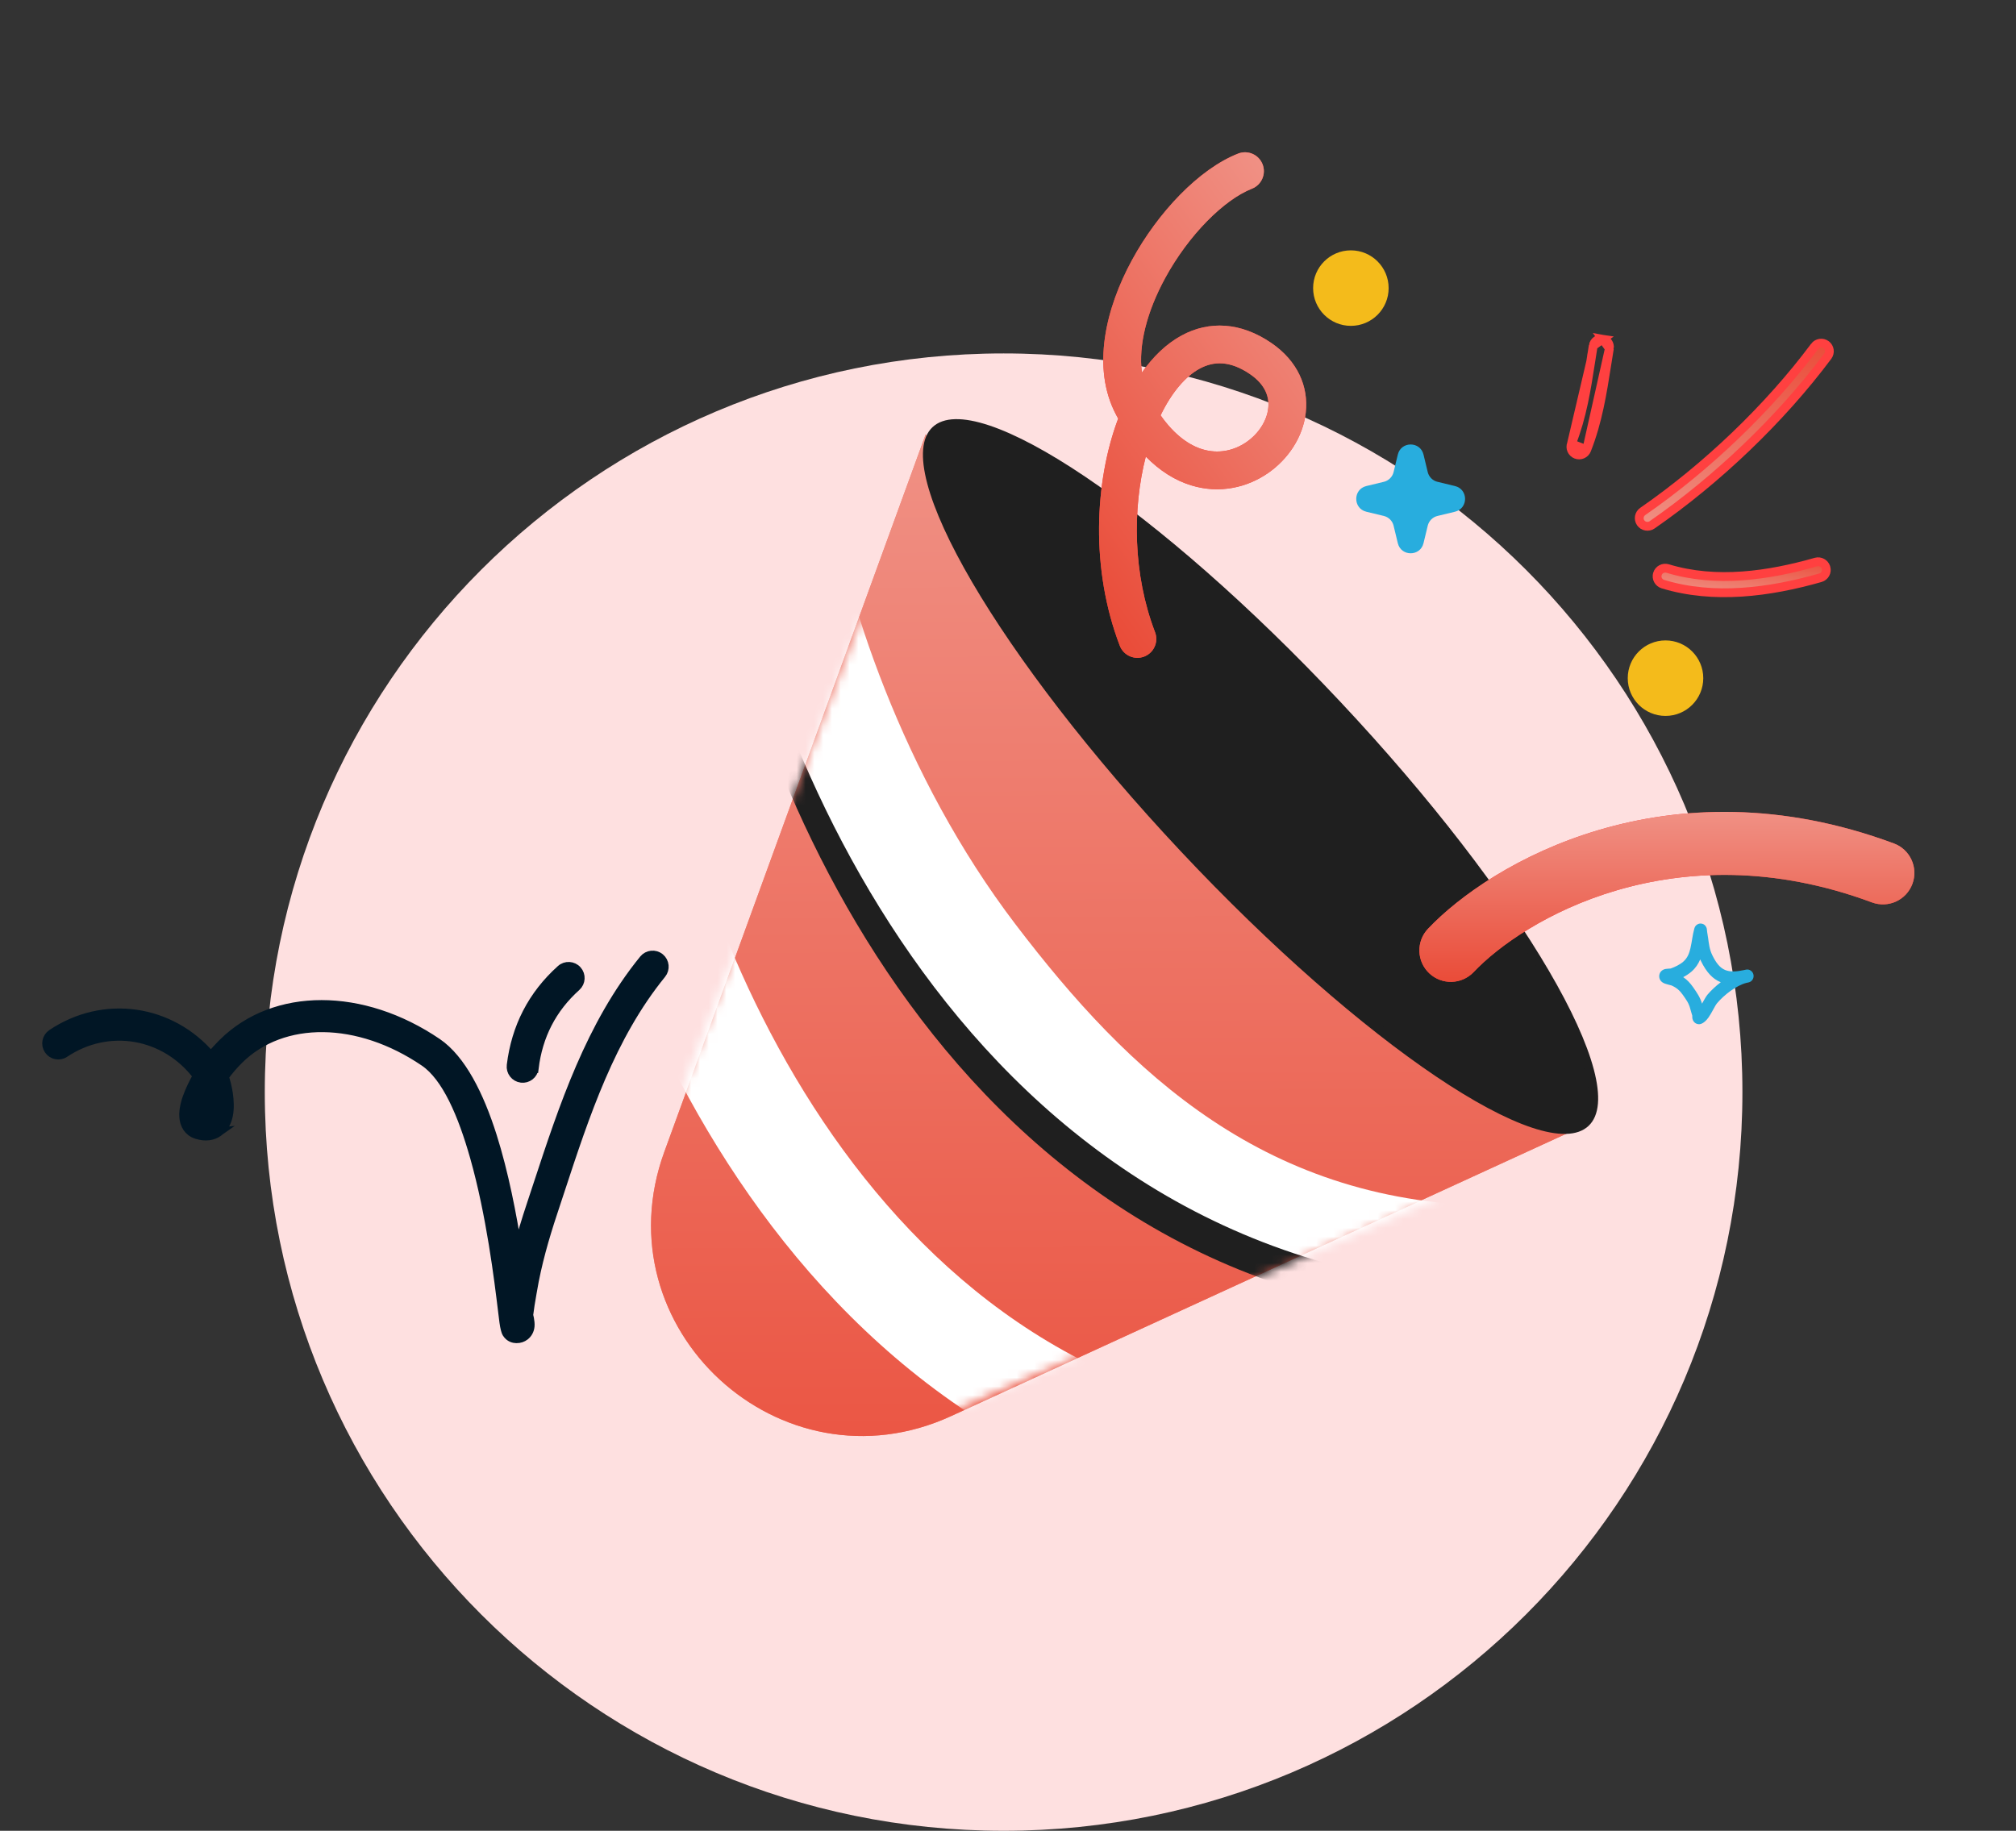 <svg width="229" height="208" viewBox="0 0 229 208" fill="none" xmlns="http://www.w3.org/2000/svg">
<rect x="0" y="0" width="229" height="208" fill="#333333" stroke="none"/>
<path d="M114 208C160.35 208 197.923 170.426 197.923 124.077C197.923 77.728 160.35 40.154 114 40.154C67.651 40.154 30.078 77.728 30.078 124.077C30.078 170.426 67.651 208 114 208Z" fill="#FEE0E0"/>
<defs>
<linearGradient id="paint0_linear_926_8586" x1="71.895" y1="198.098" x2="71.276" y2="48.129" gradientUnits="userSpaceOnUse">
<stop stop-color="#E94531"/>
<stop offset="1" stop-color="#F09185"/>
</linearGradient>
<linearGradient id="paint1_linear_926_8586" x1="183.19" y1="36.751" x2="181.294" y2="52.589" gradientUnits="userSpaceOnUse">
<stop stop-color="#E94531"/>
<stop offset="1" stop-color="#F09185"/>
</linearGradient>
<linearGradient id="paint2_linear_926_8586" x1="206.228" y1="35.994" x2="202.783" y2="62.628" gradientUnits="userSpaceOnUse">
<stop stop-color="#E94531"/>
<stop offset="1" stop-color="#F09185"/>
</linearGradient>
<linearGradient id="paint3_linear_926_8586" x1="205.635" y1="62.586" x2="204.738" y2="69.335" gradientUnits="userSpaceOnUse">
<stop stop-color="#E94531"/>
<stop offset="1" stop-color="#F09185"/>
</linearGradient>
<linearGradient id="paint4_linear_926_8586" x1="104.494" y1="49.235" x2="145.011" y2="20.077" gradientUnits="userSpaceOnUse">
<stop stop-color="#E94531"/>
<stop offset="1" stop-color="#F09185"/>
</linearGradient>
<linearGradient id="paint5_linear_926_8586" x1="168.543" y1="113.436" x2="168.516" y2="92.064" gradientUnits="userSpaceOnUse">
<stop stop-color="#E94531"/>
<stop offset="1" stop-color="#F09185"/>
</linearGradient>
</defs>
<path d="M75.46 130.868L105.142 49.363L179.563 128.052L108.024 160.892C88.653 169.785 68.167 150.896 75.46 130.868Z" fill="#EE8071"/>
<path d="M75.46 130.868L105.142 49.363L179.563 128.052L108.024 160.892C88.653 169.785 68.167 150.896 75.46 130.868Z" fill="url(#paint0_linear_926_8586)"/>
<path d="M151.878 80.065C162.148 91.007 170.423 101.853 175.503 110.533C178.044 114.877 179.771 118.655 180.557 121.618C180.949 123.099 181.099 124.351 181.013 125.355C180.926 126.355 180.61 127.075 180.1 127.553C179.591 128.031 178.852 128.302 177.849 128.324C176.842 128.347 175.602 128.118 174.148 127.633C171.241 126.661 167.58 124.699 163.406 121.887C155.064 116.268 144.765 107.323 134.494 96.38C124.224 85.438 115.949 74.592 110.87 65.912C108.328 61.568 106.601 57.79 105.816 54.827C105.423 53.346 105.273 52.094 105.36 51.09C105.446 50.09 105.763 49.37 106.272 48.892C106.782 48.414 107.52 48.143 108.523 48.121C109.531 48.098 110.771 48.327 112.224 48.812C115.132 49.784 118.792 51.746 122.967 54.558C131.308 60.177 141.608 69.122 151.878 80.065Z" fill="#1F1F1F" stroke="#1F1F1F"/>
<mask id="mask0_926_8586" style="mask-type:alpha" maskUnits="userSpaceOnUse" x="73" y="64" width="96" height="99">
<path d="M74.997 130.337L100.11 64.248L168.68 133.736L107.097 160.83C87.609 169.404 67.435 150.24 74.997 130.337Z" fill="#EE7B6D"/>
</mask>
<g mask="url(#mask0_926_8586)">
<path fill-rule="evenodd" clip-rule="evenodd" d="M104.588 115.743C90.282 96.973 83.044 74.594 80.71 59.57L92.229 57.773C94.331 71.297 100.964 91.74 113.854 108.654C126.624 125.409 145.306 138.475 171.949 138.475V150.155C140.855 150.155 119.016 134.673 104.588 115.743Z" fill="#1F1F1F"/>
<path fill-rule="evenodd" clip-rule="evenodd" d="M106.124 112.154C91.818 93.383 84.58 71.005 82.245 55.98L93.765 54.184C95.866 67.707 102.499 88.151 115.39 105.065C128.16 121.819 143.857 137 170.5 137L173.485 146.566C142.391 146.566 120.551 131.083 106.124 112.154Z" fill="white"/>
<path fill-rule="evenodd" clip-rule="evenodd" d="M87.698 139.335C73.392 120.564 66.154 98.186 63.819 83.162L75.339 81.365C77.44 94.889 84.073 115.332 96.964 132.246C109.733 149.001 128.416 162.066 155.059 162.066V173.747C123.965 173.747 102.125 158.265 87.698 139.335Z" fill="white"/>
</g>
<path d="M180.238 51.099L180.238 51.099C181.5 47.892 182.003 44.696 182.534 41.327C182.624 40.752 182.715 40.173 182.811 39.587L180.238 51.099ZM180.238 51.099C180.05 51.576 179.509 51.812 179.034 51.624L179.031 51.623C178.554 51.438 178.319 50.899 178.506 50.423L178.506 50.423M180.238 51.099L178.506 50.423M178.506 50.423C179.723 47.33 180.204 44.232 180.689 41.103M178.506 50.423L180.689 41.103M182.043 38.522C181.538 38.438 181.059 38.782 180.975 39.289L182.043 38.522ZM182.043 38.522C182.551 38.605 182.894 39.082 182.811 39.587L182.043 38.522ZM180.689 41.103C180.782 40.5 180.876 39.895 180.975 39.289L180.689 41.103Z" fill="#FF4040"/>
<path d="M180.238 51.099L180.238 51.099C181.5 47.892 182.003 44.696 182.534 41.327C182.624 40.752 182.715 40.173 182.811 39.587L180.238 51.099ZM180.238 51.099C180.05 51.576 179.509 51.812 179.034 51.624L179.031 51.623C178.554 51.438 178.319 50.899 178.506 50.423L178.506 50.423M180.238 51.099L178.506 50.423M178.506 50.423C179.723 47.33 180.204 44.232 180.689 41.103M178.506 50.423L180.689 41.103M182.043 38.522C181.538 38.438 181.059 38.782 180.975 39.289L182.043 38.522ZM182.043 38.522C182.551 38.605 182.894 39.082 182.811 39.587L182.043 38.522ZM180.689 41.103C180.782 40.5 180.876 39.895 180.975 39.289L180.689 41.103Z" fill="url(#paint1_linear_926_8586)"/>
<path d="M180.238 51.099L180.238 51.099C181.5 47.892 182.003 44.696 182.534 41.327C182.624 40.752 182.715 40.173 182.811 39.587L180.238 51.099ZM180.238 51.099C180.05 51.576 179.509 51.812 179.034 51.624L179.031 51.623C178.554 51.438 178.319 50.899 178.506 50.423L178.506 50.423M180.238 51.099L178.506 50.423M178.506 50.423C179.723 47.33 180.204 44.232 180.689 41.103M178.506 50.423L180.689 41.103M182.043 38.522C181.538 38.438 181.059 38.782 180.975 39.289L182.043 38.522ZM182.043 38.522C182.551 38.605 182.894 39.082 182.811 39.587L182.043 38.522ZM180.689 41.103C180.782 40.5 180.876 39.895 180.975 39.289L180.689 41.103Z" stroke="#FF4040"/>
<path d="M187.664 59.629L187.664 59.629C187.243 59.921 186.663 59.817 186.369 59.396C186.077 58.978 186.18 58.401 186.601 58.108C193.81 53.118 200.873 46.398 206.126 39.357L206.126 39.356C206.431 38.947 207.015 38.861 207.429 39.167C207.839 39.47 207.925 40.051 207.62 40.462C202.256 47.652 195.034 54.524 187.664 59.629Z" fill="#FF4040"/>
<path d="M187.664 59.629L187.664 59.629C187.243 59.921 186.663 59.817 186.369 59.396C186.077 58.978 186.18 58.401 186.601 58.108C193.81 53.118 200.873 46.398 206.126 39.357L206.126 39.356C206.431 38.947 207.015 38.861 207.429 39.167C207.839 39.47 207.925 40.051 207.62 40.462C202.256 47.652 195.034 54.524 187.664 59.629Z" fill="url(#paint2_linear_926_8586)"/>
<path d="M187.664 59.629L187.664 59.629C187.243 59.921 186.663 59.817 186.369 59.396C186.077 58.978 186.18 58.401 186.601 58.108C193.81 53.118 200.873 46.398 206.126 39.357L206.126 39.356C206.431 38.947 207.015 38.861 207.429 39.167C207.839 39.47 207.925 40.051 207.62 40.462C202.256 47.652 195.034 54.524 187.664 59.629Z" stroke="#FF4040"/>
<path d="M207.417 64.496L207.418 64.497C207.558 64.981 207.276 65.496 206.78 65.64C201.004 67.29 194.661 68.123 188.888 66.361C188.396 66.211 188.121 65.69 188.27 65.205L188.27 65.204C188.419 64.719 188.939 64.441 189.431 64.591L189.431 64.591C194.95 66.275 200.938 65.383 206.266 63.858C206.761 63.718 207.276 64.005 207.417 64.496Z" fill="#FF4040"/>
<path d="M207.417 64.496L207.418 64.497C207.558 64.981 207.276 65.496 206.78 65.64C201.004 67.29 194.661 68.123 188.888 66.361C188.396 66.211 188.121 65.69 188.27 65.205L188.27 65.204C188.419 64.719 188.939 64.441 189.431 64.591L189.431 64.591C194.95 66.275 200.938 65.383 206.266 63.858C206.761 63.718 207.276 64.005 207.417 64.496Z" fill="url(#paint3_linear_926_8586)"/>
<path d="M207.417 64.496L207.418 64.497C207.558 64.981 207.276 65.496 206.78 65.64C201.004 67.29 194.661 68.123 188.888 66.361C188.396 66.211 188.121 65.69 188.27 65.205L188.27 65.204C188.419 64.719 188.939 64.441 189.431 64.591L189.431 64.591C194.95 66.275 200.938 65.383 206.266 63.858C206.761 63.718 207.276 64.005 207.417 64.496Z" stroke="#FF4040"/>
<circle cx="189.187" cy="77.048" r="4.289" fill="#F4BB1B"/>
<circle cx="153.448" cy="32.732" r="4.289" fill="#F4BB1B"/>
<path d="M161.699 51.647C161.329 50.115 159.149 50.115 158.779 51.647L158.3 53.633C158.168 54.18 157.74 54.608 157.192 54.74L155.207 55.219C153.675 55.589 153.675 57.769 155.207 58.139L157.192 58.618C157.74 58.75 158.168 59.178 158.3 59.725L158.779 61.71C159.149 63.243 161.329 63.243 161.699 61.71L162.178 59.725C162.31 59.178 162.738 58.75 163.285 58.618L165.27 58.139C166.803 57.769 166.803 55.589 165.27 55.219L163.285 54.74C162.738 54.608 162.31 54.18 162.178 53.633L161.699 51.647Z" fill="#28ADDE"/>
<path fill-rule="evenodd" clip-rule="evenodd" d="M143.417 18.661C143.85 19.763 143.308 21.008 142.206 21.441C139.06 22.678 135.029 26.663 132.337 31.622C130.288 35.398 129.293 39.21 129.71 42.331C130.969 40.534 132.476 39.06 134.224 38.113C137.358 36.416 140.933 36.596 144.394 38.954C147.418 41.015 148.651 43.948 148.324 46.87C148.012 49.663 146.308 52.189 143.996 53.775C141.65 55.385 138.534 56.128 135.32 55.144C133.498 54.586 131.751 53.507 130.152 51.869C128.626 57.807 128.681 65.246 131.203 71.825C131.626 72.931 131.073 74.171 129.968 74.595C128.862 75.019 127.622 74.466 127.198 73.36C123.873 64.683 124.305 54.774 127.016 47.557C126.939 47.418 126.863 47.277 126.787 47.134C123.935 41.748 125.643 34.966 128.567 29.577C131.515 24.146 136.189 19.199 140.637 17.45C141.739 17.016 142.983 17.558 143.417 18.661ZM131.832 47.188C133.451 49.489 135.131 50.601 136.576 51.043C138.395 51.6 140.168 51.201 141.57 50.239C143.005 49.254 143.908 47.778 144.062 46.393C144.203 45.137 143.764 43.715 141.979 42.498C139.716 40.956 137.858 41.022 136.267 41.884C134.68 42.743 133.11 44.541 131.832 47.188Z" fill="#FF4040"/>
<path fill-rule="evenodd" clip-rule="evenodd" d="M143.417 18.661C143.85 19.763 143.308 21.008 142.206 21.441C139.06 22.678 135.029 26.663 132.337 31.622C130.288 35.398 129.293 39.21 129.71 42.331C130.969 40.534 132.476 39.06 134.224 38.113C137.358 36.416 140.933 36.596 144.394 38.954C147.418 41.015 148.651 43.948 148.324 46.87C148.012 49.663 146.308 52.189 143.996 53.775C141.65 55.385 138.534 56.128 135.32 55.144C133.498 54.586 131.751 53.507 130.152 51.869C128.626 57.807 128.681 65.246 131.203 71.825C131.626 72.931 131.073 74.171 129.968 74.595C128.862 75.019 127.622 74.466 127.198 73.36C123.873 64.683 124.305 54.774 127.016 47.557C126.939 47.418 126.863 47.277 126.787 47.134C123.935 41.748 125.643 34.966 128.567 29.577C131.515 24.146 136.189 19.199 140.637 17.45C141.739 17.016 142.983 17.558 143.417 18.661ZM131.832 47.188C133.451 49.489 135.131 50.601 136.576 51.043C138.395 51.6 140.168 51.201 141.57 50.239C143.005 49.254 143.908 47.778 144.062 46.393C144.203 45.137 143.764 43.715 141.979 42.498C139.716 40.956 137.858 41.022 136.267 41.884C134.68 42.743 133.11 44.541 131.832 47.188Z" fill="url(#paint4_linear_926_8586)"/>
<path fill-rule="evenodd" clip-rule="evenodd" d="M212.638 102.524C190.162 94.17 172.96 104.558 167.398 110.434C166.041 111.867 163.779 111.929 162.346 110.572C160.913 109.215 160.851 106.953 162.208 105.52C169.271 98.058 189.378 86.254 215.129 95.825C216.979 96.512 217.921 98.569 217.233 100.42C216.546 102.27 214.488 103.212 212.638 102.524Z" fill="#FF4040"/>
<path fill-rule="evenodd" clip-rule="evenodd" d="M212.638 102.524C190.162 94.17 172.96 104.558 167.398 110.434C166.041 111.867 163.779 111.929 162.346 110.572C160.913 109.215 160.851 106.953 162.208 105.52C169.271 98.058 189.378 86.254 215.129 95.825C216.979 96.512 217.921 98.569 217.233 100.42C216.546 102.27 214.488 103.212 212.638 102.524Z" fill="url(#paint5_linear_926_8586)"/>
<path fill-rule="evenodd" clip-rule="evenodd" d="M189.772 110.036C190.274 109.852 190.801 109.608 191.208 109.254C191.692 108.835 191.888 108.294 192.02 107.725C192.19 106.994 192.258 106.215 192.463 105.483C192.539 105.211 192.686 105.108 192.749 105.063C192.907 104.947 193.068 104.916 193.219 104.928C193.398 104.941 193.644 105.011 193.806 105.319C193.829 105.363 193.859 105.431 193.879 105.523C193.894 105.59 193.903 105.802 193.919 105.889C193.958 106.103 193.99 106.318 194.021 106.533C194.122 107.251 194.181 107.861 194.502 108.52C194.939 109.415 195.376 109.963 195.968 110.206C196.541 110.44 197.227 110.396 198.102 110.212C198.185 110.191 198.268 110.174 198.349 110.159C198.735 110.09 199.104 110.35 199.18 110.745C199.256 111.14 199.011 111.525 198.628 111.612C198.548 111.63 198.47 111.647 198.392 111.663C197.209 111.964 195.839 113.038 195.043 113.978C194.798 114.268 194.439 115.079 194.072 115.596C193.802 115.978 193.498 116.229 193.243 116.318C193.072 116.378 192.928 116.369 192.809 116.339C192.636 116.295 192.492 116.198 192.382 116.045C192.322 115.961 192.267 115.849 192.24 115.706C192.227 115.637 192.226 115.461 192.226 115.382C192.152 115.118 192.06 114.86 191.994 114.594C191.835 113.959 191.523 113.556 191.153 113.025C190.807 112.528 190.435 112.215 189.89 111.966C189.819 111.948 189.247 111.804 189.045 111.721C188.75 111.6 188.609 111.397 188.558 111.288C188.471 111.102 188.462 110.94 188.479 110.805C188.505 110.606 188.592 110.435 188.747 110.298C188.842 110.212 188.985 110.129 189.177 110.088C189.325 110.057 189.717 110.038 189.772 110.036ZM193.129 109C193.155 109.061 193.184 109.122 193.214 109.183C193.852 110.494 194.567 111.226 195.435 111.581L195.464 111.593C194.883 112.036 194.357 112.531 193.956 113.006C193.79 113.202 193.571 113.608 193.334 114.024C193.119 113.306 192.768 112.798 192.325 112.163C191.988 111.678 191.634 111.313 191.199 111.016C191.536 110.838 191.858 110.629 192.139 110.386C192.606 109.98 192.914 109.51 193.129 109Z" fill="#28ADDE"/>
<path d="M60.188 121.294C60.135 121.745 59.724 122.066 59.273 122.009C58.825 121.952 58.503 121.539 58.56 121.087L60.188 121.294ZM60.188 121.294L60.685 121.353C60.599 122.08 59.937 122.596 59.211 122.505L59.21 122.505C58.489 122.413 57.973 121.751 58.064 121.025M60.188 121.294L60.685 121.355C61.141 117.66 62.707 114.588 65.472 112.101L65.472 112.101C66.013 111.614 66.059 110.777 65.573 110.233C65.088 109.686 64.25 109.639 63.707 110.127L58.064 121.025M58.064 121.025C58.599 116.689 60.455 113.055 63.707 110.127L58.064 121.025Z" fill="#011625" stroke="#011625"/>
<path d="M22.311 128.889L22.311 128.889C21.373 128.585 20.933 127.787 20.869 126.895C20.808 126.084 21.084 125.135 21.244 124.702C21.558 123.845 21.949 123.022 22.4 122.237C18.768 117.447 12.338 116.31 7.352 119.647L7.351 119.648C6.741 120.055 5.923 119.886 5.518 119.28L5.516 119.278L5.516 119.278C5.116 118.672 5.274 117.85 5.883 117.443C11.813 113.473 19.41 114.622 23.965 119.967C24.387 119.448 24.838 118.953 25.313 118.485L25.313 118.484C31.22 112.654 41.195 112.692 49.675 118.459L49.675 118.459C51.06 119.401 52.255 120.903 53.282 122.72C54.31 124.543 55.188 126.715 55.923 129.035C57.264 133.267 58.178 138.028 58.797 141.996C59.24 140.276 59.76 138.58 60.323 136.882L60.323 136.882C60.569 136.139 60.815 135.391 61.062 134.642C64.001 125.71 67.047 116.449 73.11 108.991L73.111 108.99C73.573 108.425 74.405 108.338 74.97 108.805C75.536 109.269 75.615 110.103 75.157 110.667L75.157 110.667C69.384 117.77 66.483 126.604 63.617 135.329C63.355 136.128 63.092 136.926 62.828 137.722L62.828 137.722C61.845 140.684 61.01 143.612 60.493 146.669L60.492 146.67C60.472 146.788 60.452 146.906 60.432 147.023C60.294 147.823 60.159 148.605 60.065 149.397C60.065 149.4 60.065 149.403 60.066 149.408C60.068 149.427 60.073 149.454 60.081 149.493C60.088 149.524 60.096 149.556 60.105 149.593C60.108 149.604 60.111 149.615 60.113 149.627C60.126 149.676 60.139 149.734 60.151 149.795L60.152 149.8C60.205 150.087 60.245 150.407 60.22 150.674L60.22 150.678C60.17 151.168 59.942 151.547 59.612 151.795L59.61 151.797C59.368 151.977 59.053 152.105 58.653 152.097L58.648 152.097L58.648 152.097C58.361 152.089 57.883 152.001 57.55 151.468C57.506 151.397 57.475 151.314 57.456 151.26C57.432 151.191 57.407 151.106 57.381 151.007C57.331 150.809 57.276 150.543 57.232 150.212L57.232 150.211C57.188 149.877 57.135 149.439 57.071 148.913C56.646 145.411 55.749 138.014 53.895 131.469L53.895 131.469C53.21 129.051 52.413 126.765 51.463 124.866C50.51 122.958 49.427 121.489 48.196 120.652C40.692 115.549 32.127 115.479 27.165 120.375C26.552 120.98 25.989 121.635 25.486 122.332C25.678 122.875 25.848 123.555 25.952 124.257C26.071 125.071 26.107 125.955 25.955 126.708L25.955 126.708C25.796 127.498 25.43 128.186 24.834 128.614L22.311 128.889ZM22.311 128.889C23.365 129.229 24.207 129.066 24.834 128.615L22.311 128.889Z" fill="#011625" stroke="#011625"/>
</svg>
